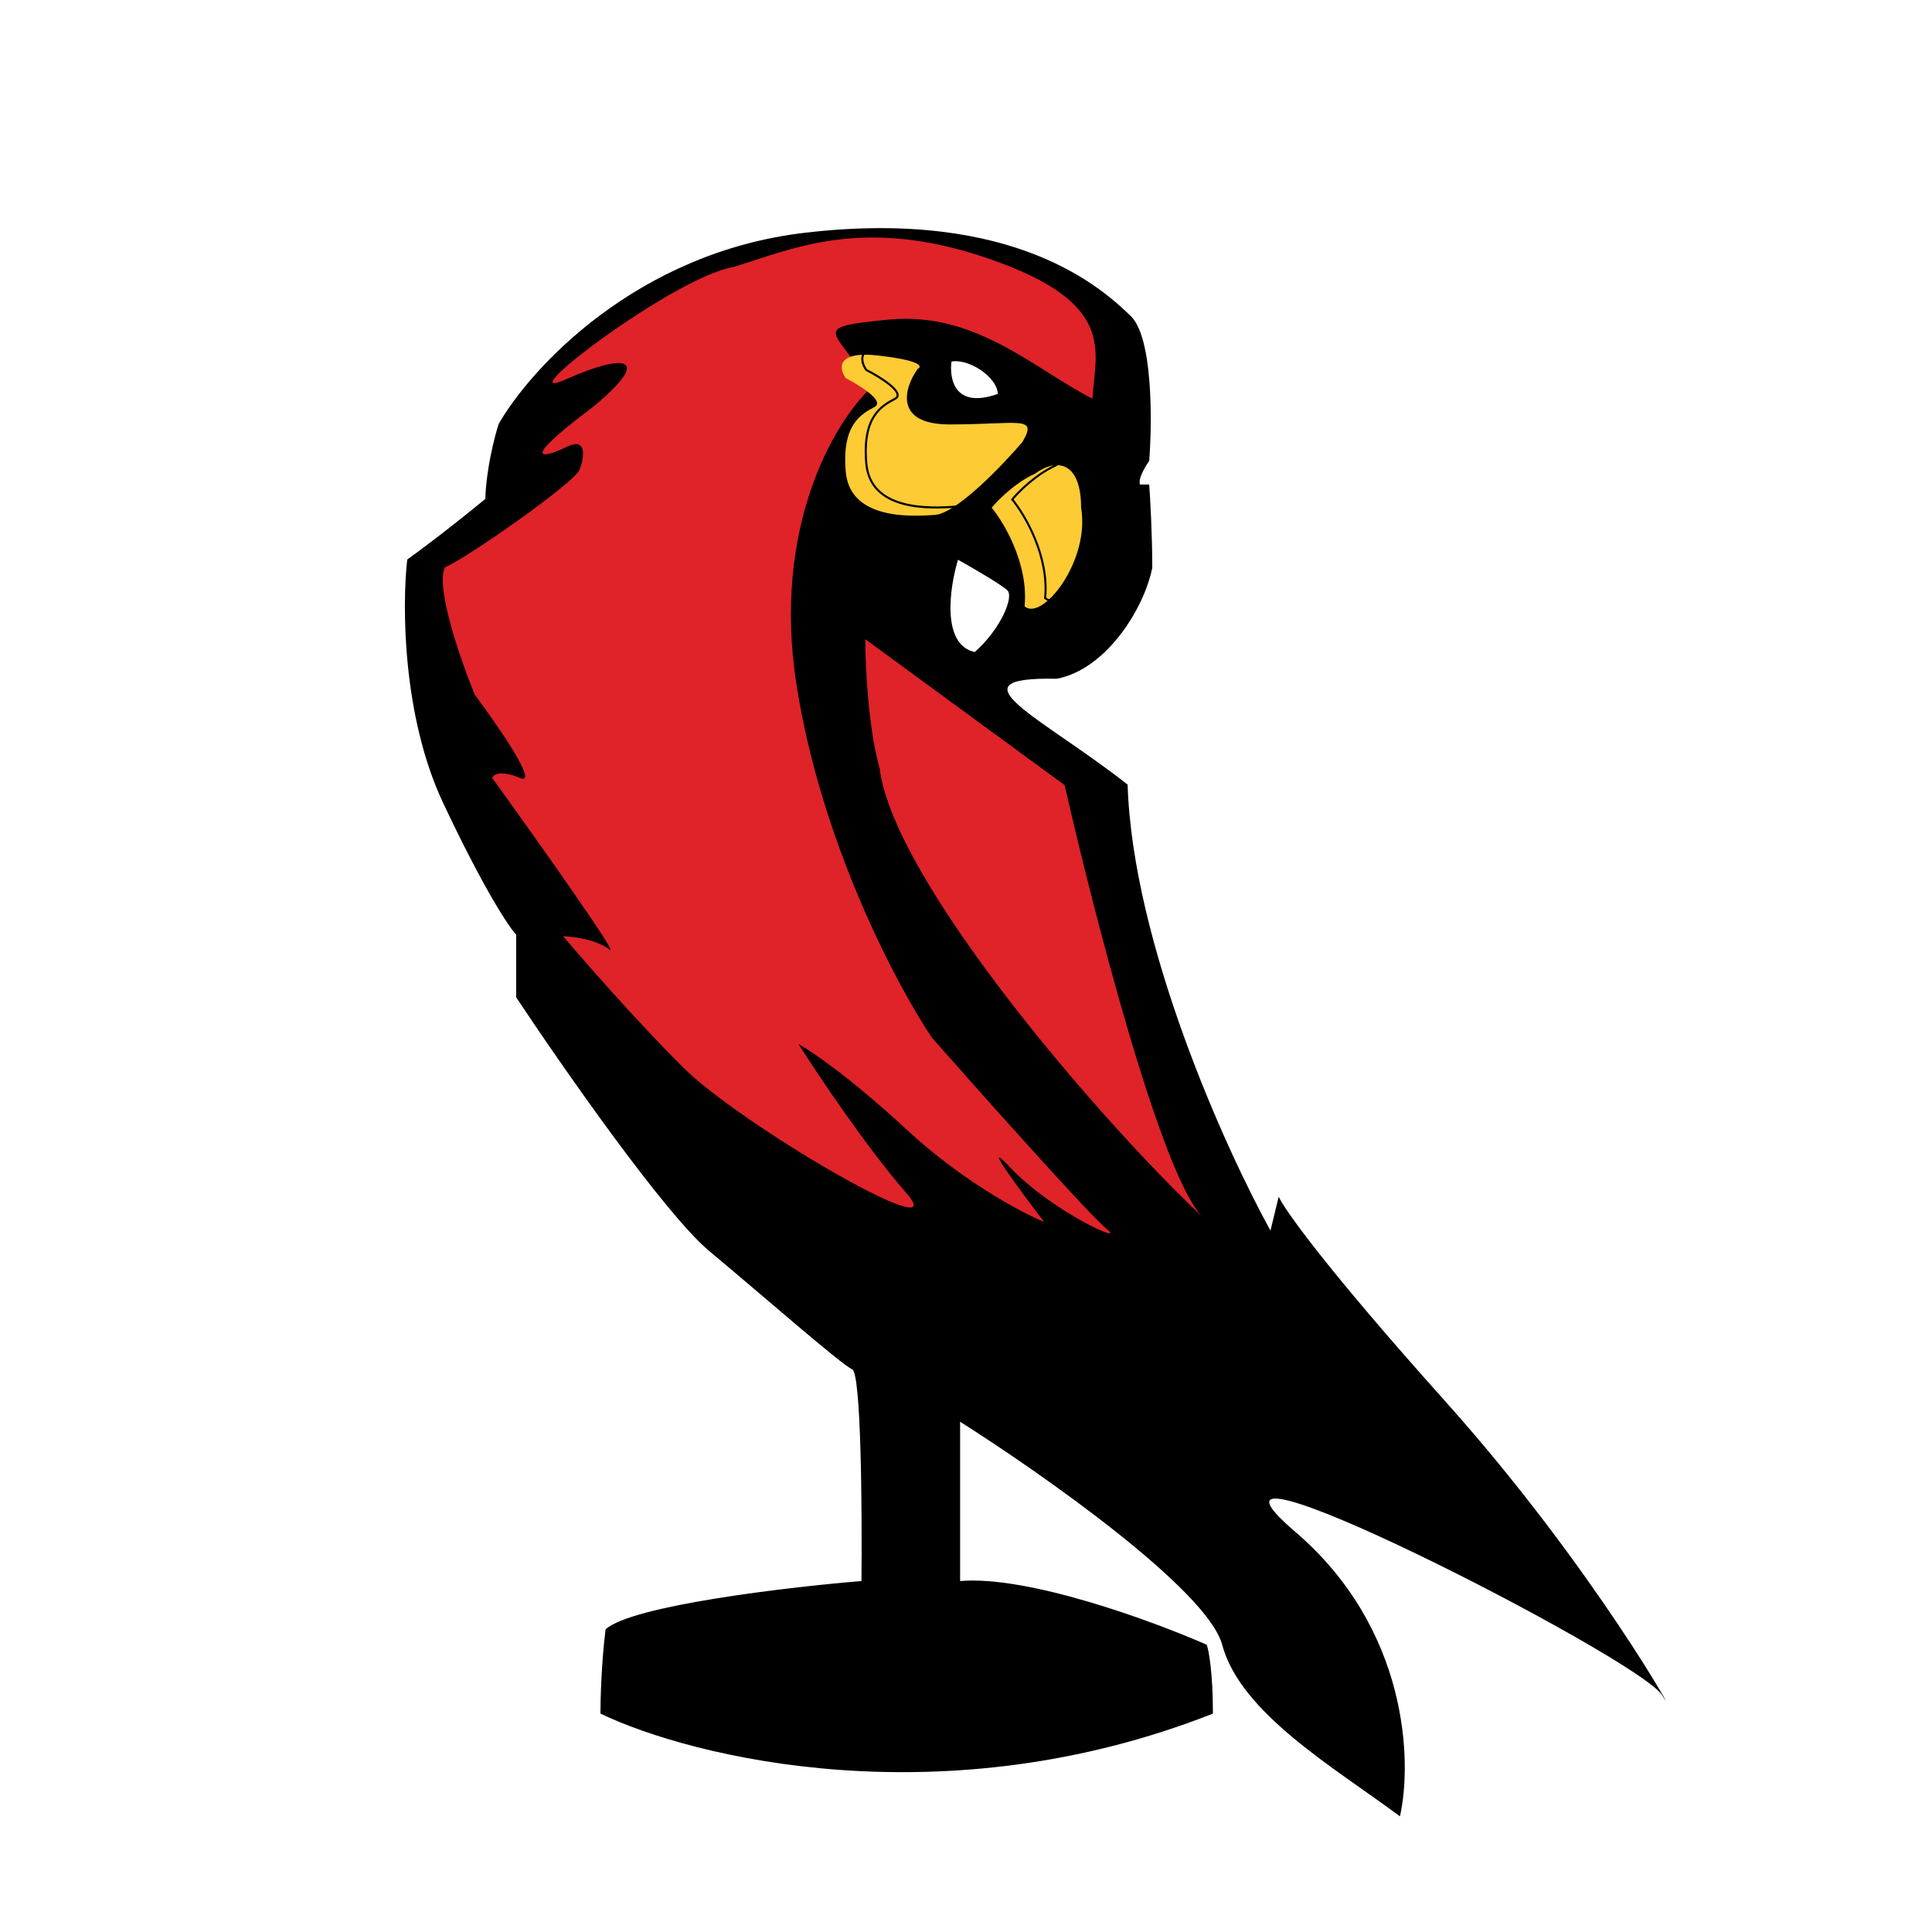 <svg width="940" height="940" viewBox="0 0 940 940" fill="none" xmlns="http://www.w3.org/2000/svg">
<rect width="940" height="940" rx="470" fill="white"/>
<path d="M630.135 745.24C685.335 792.44 687.135 857.24 681.135 883.74C649.635 860.24 603.635 833.74 594.635 800.24C587.435 773.44 506.635 716.74 467.135 691.74V769.24C500.335 766.44 560.969 788.74 587.135 800.24C588.135 803.074 590.135 813.74 590.135 833.74C459.335 885.34 336.969 855.24 292.135 833.74C292.135 826.74 292.635 808.74 294.635 792.74C307.435 781.14 382.969 772.24 419.135 769.24C419.469 735.74 419.035 668.24 414.635 666.24C409.135 663.74 372.135 631.24 345.135 608.74C323.535 590.74 273.469 518.907 251.135 485.24V454.74C247.635 451.074 235.635 433.14 215.635 390.74C195.635 348.34 195.635 294.074 198.135 272.24C203.302 268.574 218.135 257.54 236.135 242.74C236.535 228.34 240.635 212.407 242.635 206.24C258.135 179.24 309.635 122.84 391.635 113.24C494.135 101.24 536.635 140.74 550.135 153.74C560.935 164.14 560.635 205.074 559.135 224.24C559.135 224.24 553.469 232.074 554.635 235.74H559.135C559.635 242.574 560.635 260.24 560.635 276.24C556.635 296.24 538.135 325.74 514.135 330.24C461.135 329.24 506.635 348.74 548.635 381.74C551.035 458.94 595.969 558.574 618.135 598.74L622.135 582.24C624.802 588.24 644.735 616.54 703.135 681.74C776.135 763.24 819.635 842.74 808.635 824.74C797.635 806.74 561.135 686.24 630.135 745.24Z" fill="black"/>
<path d="M518 382L421 311C421 323.667 422.4 354 428 374C435 429 536 546 585 592C565 572 532 443.667 518 382Z" fill="#DF2329"/>
<g filter="url(#filter0_i_5_10)">
<path d="M387.5 338C375.5 260.8 406.5 209.833 423.5 194C409 165.5 390.5 164.5 432.5 160.5C474.5 156.5 502.5 184 531.5 199C533 175.5 543.5 152.5 481.5 131C419.5 109.5 385 126.5 356.5 135C327.5 140 245 203 275.5 189.5C306 176 317 179.5 288.5 203C250.5 231.5 265.5 227.5 275.5 222.5C285.5 217.5 284.5 227 282 233.5C279.5 240 226.5 277 216.5 281C211.7 290.6 224.167 326.333 231 343C242.333 358.167 262.6 387.5 253 383.5C243.4 379.5 240 381.833 239.5 383.5C261 413.333 302.5 471.8 296.5 467C290.5 462.2 279 460.667 274 460.5C283.833 472.167 309.2 501.2 332 524C360.5 552.5 465 613 441 585.5C421.8 563.5 398 528 388.5 513C394.667 516.333 413.8 529.3 441 554.5C468.2 579.7 497 595 508 599.5C496 583.833 476 556.7 492 573.5C512 594.5 548.5 611 538.5 603C530.5 596.6 478.5 538.333 453.5 510C436.5 484.833 399.5 415.2 387.5 338Z" fill="#DF2329"/>
</g>
<g filter="url(#filter1_i_5_10)">
<path d="M462.5 175.5C461.167 184.333 464 200 486 192C486 183 471 173.5 462.5 175.5Z" fill="white"/>
</g>
<path d="M462.5 175.5C461.167 184.333 464 200 486 192C486 183 471 173.5 462.5 175.5Z" stroke="black"/>
<path d="M474.405 317.792C457.171 314.272 461.497 285.52 465.814 271.584C472.879 275.524 487.716 284.113 490.545 286.949C494.083 290.494 487.267 306.47 474.405 317.792Z" fill="white" stroke="black"/>
<g filter="url(#filter2_i_5_10)">
<path d="M472 202.5C444.388 202.5 450.167 184.167 456.5 175.5C458.833 174.333 458.3 171.4 437.5 169C416.7 166.6 418.167 175.333 421.5 180C428.333 183.5 440.7 191.2 435.5 194L435.407 194.05C428.91 197.548 419.51 202.609 421.5 225.5C423.5 248.5 452 247.5 465 246.5C475.4 245.7 497.667 222.5 507.5 211C515 198 506 202.5 472 202.5Z" fill="#FDCB34"/>
</g>
<path d="M472 202.5C444.388 202.5 450.167 184.167 456.5 175.5C458.833 174.333 458.3 171.4 437.5 169C416.7 166.6 418.167 175.333 421.5 180C428.333 183.5 440.7 191.2 435.5 194L435.407 194.05C428.91 197.548 419.51 202.609 421.5 225.5C423.5 248.5 452 247.5 465 246.5C475.4 245.7 497.667 222.5 507.5 211C515 198 506 202.5 472 202.5Z" stroke="black"/>
<g filter="url(#filter3_i_5_10)">
<path d="M508.5 291C510.5 270.6 498.667 250.5 492.5 243C495.5 239.333 503.9 230.9 513.5 226.5C524.5 218.5 536 221 536 243C540.5 269 517 298.5 508.5 291Z" fill="#FDCB34"/>
</g>
<path d="M508.5 291C510.5 270.6 498.667 250.5 492.5 243C495.5 239.333 503.9 230.9 513.5 226.5C524.5 218.5 536 221 536 243C540.5 269 517 298.5 508.5 291Z" stroke="black"/>
<defs>
<filter id="filter0_i_5_10" x="215.427" y="115.555" width="324.774" height="489.501" filterUnits="userSpaceOnUse" color-interpolation-filters="sRGB">
<feFlood flood-opacity="0" result="BackgroundImageFix"/>
<feBlend mode="normal" in="SourceGraphic" in2="BackgroundImageFix" result="shape"/>
<feColorMatrix in="SourceAlpha" type="matrix" values="0 0 0 0 0 0 0 0 0 0 0 0 0 0 0 0 0 0 127 0" result="hardAlpha"/>
<feOffset dy="-5"/>
<feGaussianBlur stdDeviation="3"/>
<feComposite in2="hardAlpha" operator="arithmetic" k2="-1" k3="1"/>
<feColorMatrix type="matrix" values="0 0 0 0 0 0 0 0 0 0 0 0 0 0 0 0 0 0 0.25 0"/>
<feBlend mode="normal" in2="shape" result="effect1_innerShadow_5_10"/>
</filter>
<filter id="filter1_i_5_10" x="461.724" y="174.731" width="24.776" height="19.976" filterUnits="userSpaceOnUse" color-interpolation-filters="sRGB">
<feFlood flood-opacity="0" result="BackgroundImageFix"/>
<feBlend mode="normal" in="SourceGraphic" in2="BackgroundImageFix" result="shape"/>
<feColorMatrix in="SourceAlpha" type="matrix" values="0 0 0 0 0 0 0 0 0 0 0 0 0 0 0 0 0 0 127 0" result="hardAlpha"/>
<feOffset/>
<feGaussianBlur stdDeviation="5"/>
<feComposite in2="hardAlpha" operator="arithmetic" k2="-1" k3="1"/>
<feColorMatrix type="matrix" values="0 0 0 0 0 0 0 0 0 0 0 0 0 0 0 0 0 0 0.25 0"/>
<feBlend mode="normal" in2="shape" result="effect1_innerShadow_5_10"/>
</filter>
<filter id="filter2_i_5_10" x="409.042" y="168.09" width="101.423" height="83.318" filterUnits="userSpaceOnUse" color-interpolation-filters="sRGB">
<feFlood flood-opacity="0" result="BackgroundImageFix"/>
<feBlend mode="normal" in="SourceGraphic" in2="BackgroundImageFix" result="shape"/>
<feColorMatrix in="SourceAlpha" type="matrix" values="0 0 0 0 0 0 0 0 0 0 0 0 0 0 0 0 0 0 127 0" result="hardAlpha"/>
<feOffset dx="-10" dy="4"/>
<feGaussianBlur stdDeviation="5"/>
<feComposite in2="hardAlpha" operator="arithmetic" k2="-1" k3="1"/>
<feColorMatrix type="matrix" values="0 0 0 0 1 0 0 0 0 1 0 0 0 0 1 0 0 0 0.45 0"/>
<feBlend mode="normal" in2="shape" result="effect1_innerShadow_5_10"/>
</filter>
<filter id="filter3_i_5_10" x="485.853" y="221.832" width="51.214" height="74.855" filterUnits="userSpaceOnUse" color-interpolation-filters="sRGB">
<feFlood flood-opacity="0" result="BackgroundImageFix"/>
<feBlend mode="normal" in="SourceGraphic" in2="BackgroundImageFix" result="shape"/>
<feColorMatrix in="SourceAlpha" type="matrix" values="0 0 0 0 0 0 0 0 0 0 0 0 0 0 0 0 0 0 127 0" result="hardAlpha"/>
<feOffset dx="-10" dy="4"/>
<feGaussianBlur stdDeviation="3"/>
<feComposite in2="hardAlpha" operator="arithmetic" k2="-1" k3="1"/>
<feColorMatrix type="matrix" values="0 0 0 0 1 0 0 0 0 1 0 0 0 0 1 0 0 0 0.45 0"/>
<feBlend mode="normal" in2="shape" result="effect1_innerShadow_5_10"/>
</filter>
</defs>
</svg>
